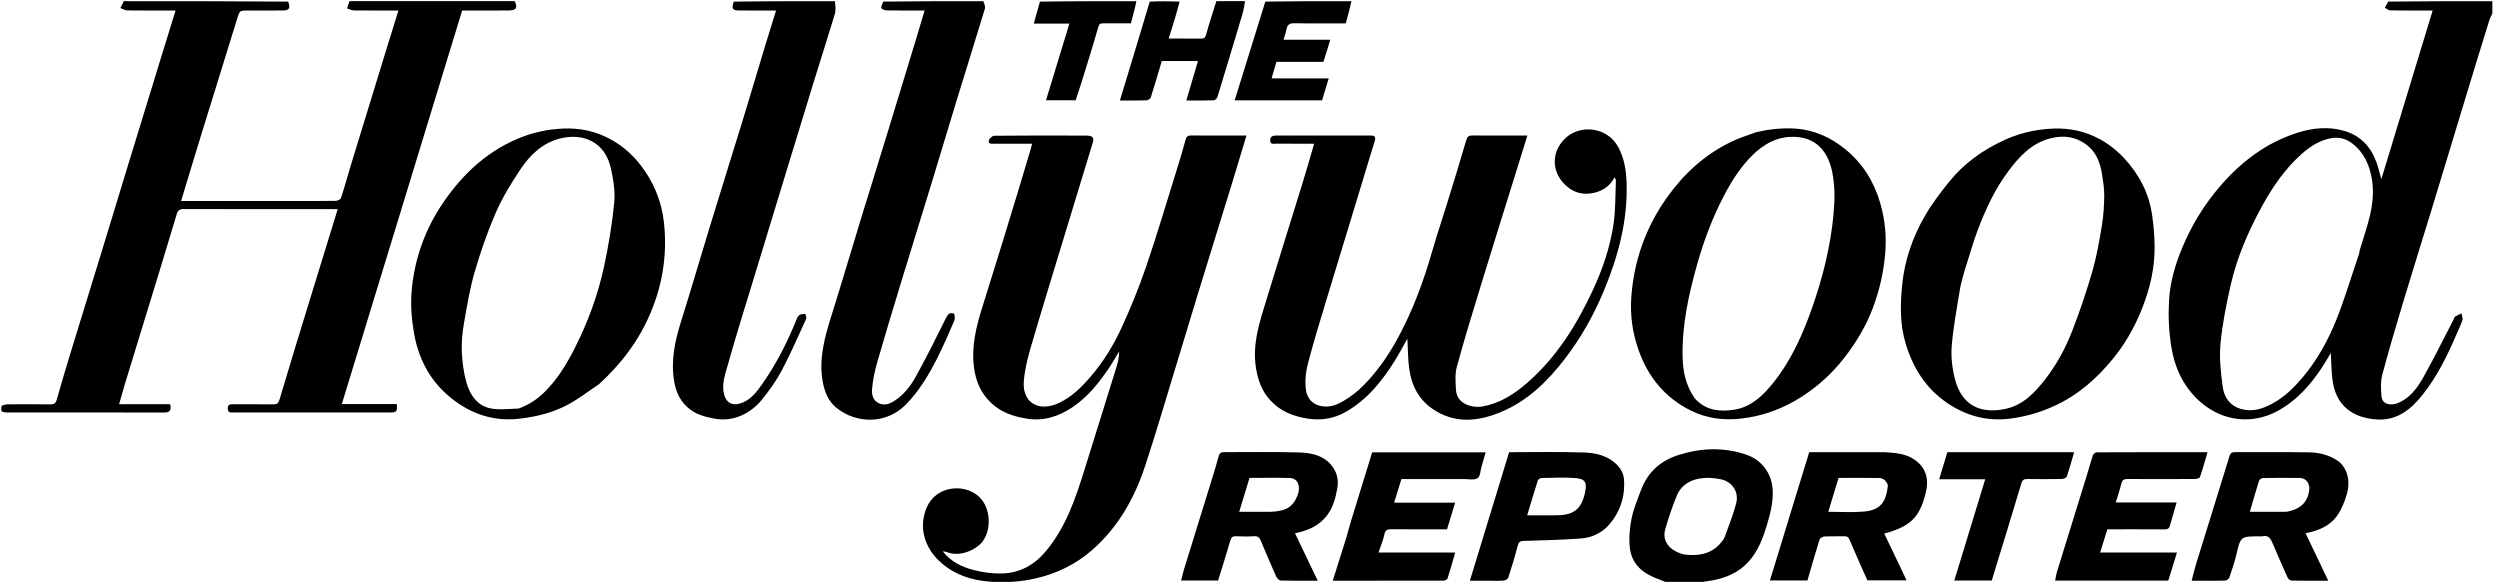 <svg width="116" height="27" viewBox="0 0 116 27" fill="none" xmlns="http://www.w3.org/2000/svg">
<g clip-path="url(#clip0_2164_1530)">
<path d="M23.884 0.054C24.033 0.377 23.951 0.484 23.563 0.487C22.948 0.491 22.334 0.488 21.72 0.488C21.63 0.488 21.54 0.488 21.444 0.488C19.585 6.568 17.728 12.641 15.861 18.748C16.732 18.748 17.573 18.748 18.412 18.748C18.443 19.083 18.401 19.138 18.121 19.138C15.691 19.139 13.261 19.139 10.83 19.139C10.703 19.139 10.575 19.16 10.569 18.961C10.562 18.753 10.687 18.757 10.833 18.758C11.447 18.761 12.061 18.754 12.675 18.762C12.841 18.764 12.913 18.725 12.966 18.547C13.46 16.89 13.969 15.237 14.476 13.583C14.871 12.296 15.268 11.011 15.67 9.705C15.585 9.705 15.514 9.705 15.443 9.705C13.139 9.705 10.836 9.708 8.532 9.699C8.331 9.698 8.25 9.769 8.198 9.944C7.944 10.793 7.687 11.642 7.428 12.49C6.891 14.243 6.352 15.996 5.816 17.75C5.717 18.073 5.629 18.4 5.527 18.755C6.326 18.755 7.114 18.755 7.894 18.755C7.965 19.027 7.888 19.142 7.618 19.141C5.17 19.137 2.721 19.139 0.273 19.137C0.215 19.137 0.156 19.112 0.076 19.092C0.054 19.009 0.054 18.934 0.076 18.828C0.184 18.785 0.269 18.761 0.355 18.761C1.014 18.758 1.674 18.753 2.333 18.763C2.505 18.766 2.583 18.718 2.631 18.548C2.834 17.828 3.048 17.112 3.266 16.397C3.739 14.85 4.218 13.306 4.692 11.76C5.104 10.414 5.512 9.066 5.923 7.72C6.46 5.966 6.998 4.213 7.537 2.46C7.737 1.809 7.939 1.16 8.147 0.488C7.373 0.488 6.642 0.493 5.911 0.483C5.802 0.481 5.694 0.411 5.586 0.373C5.64 0.267 5.693 0.16 5.747 0.054C8.278 0.054 10.809 0.054 13.372 0.075C13.484 0.39 13.418 0.484 13.111 0.487C12.578 0.491 12.046 0.488 11.513 0.488C11.111 0.488 11.121 0.491 10.999 0.886C10.447 2.679 9.886 4.47 9.334 6.263C9.021 7.275 8.718 8.289 8.404 9.325C8.512 9.325 8.609 9.325 8.706 9.325C10.412 9.325 12.119 9.325 13.826 9.325C14.413 9.325 15 9.331 15.586 9.319C15.669 9.318 15.802 9.252 15.823 9.187C15.987 8.684 16.125 8.171 16.28 7.664C16.816 5.911 17.354 4.159 17.892 2.407C18.087 1.772 18.285 1.138 18.487 0.488C17.775 0.488 17.098 0.492 16.421 0.484C16.316 0.482 16.211 0.425 16.105 0.393C16.14 0.28 16.176 0.167 16.211 0.054C18.76 0.054 21.309 0.054 23.884 0.054Z" fill="black"/>
<path d="M115.699 0.516C115.635 0.668 115.553 0.789 115.511 0.922C115.177 1.992 114.849 3.064 114.522 4.137C113.973 5.942 113.43 7.749 112.879 9.553C112.438 11 111.982 12.442 111.546 13.89C111.195 15.056 110.848 16.224 110.535 17.4C110.453 17.711 110.473 18.061 110.501 18.388C110.533 18.774 110.941 18.828 111.244 18.708C111.814 18.483 112.157 18.012 112.436 17.516C112.937 16.629 113.385 15.713 113.855 14.808C113.875 14.77 113.881 14.712 113.912 14.693C114.007 14.635 114.111 14.591 114.212 14.541C114.229 14.646 114.284 14.764 114.255 14.854C114.182 15.085 114.07 15.303 113.975 15.526C113.558 16.499 113.09 17.449 112.436 18.282C111.894 18.974 111.239 19.531 110.267 19.463C109.147 19.385 108.357 18.803 108.22 17.576C108.176 17.184 108.173 16.788 108.15 16.377C108.031 16.574 107.91 16.789 107.776 16.996C107.217 17.854 106.553 18.609 105.632 19.095C104.505 19.689 103.182 19.554 102.171 18.712C101.345 18.023 100.918 17.116 100.75 16.097C100.635 15.397 100.603 14.669 100.642 13.96C100.688 13.095 100.932 12.262 101.271 11.457C101.707 10.422 102.284 9.485 103.017 8.634C103.993 7.502 105.14 6.632 106.572 6.169C107.299 5.934 108.043 5.856 108.787 6.076C109.539 6.298 110.014 6.821 110.274 7.546C110.355 7.772 110.407 8.008 110.494 8.313C111.299 5.668 112.084 3.088 112.876 0.488C112.21 0.488 111.563 0.493 110.916 0.482C110.829 0.481 110.744 0.403 110.657 0.361C110.707 0.272 110.757 0.183 110.813 0.074C112.446 0.054 114.072 0.054 115.699 0.054C115.699 0.201 115.699 0.345 115.699 0.516ZM109.462 11.778C109.473 11.718 109.478 11.656 109.495 11.597C109.808 10.543 110.236 9.512 110.064 8.368C109.96 7.678 109.698 7.079 109.138 6.651C108.877 6.451 108.553 6.35 108.218 6.403C107.675 6.488 107.219 6.771 106.818 7.125C106.041 7.811 105.458 8.653 104.964 9.556C104.331 10.714 103.802 11.919 103.508 13.207C103.302 14.112 103.118 15.029 103.031 15.951C102.969 16.609 103.045 17.29 103.134 17.951C103.199 18.438 103.473 18.833 103.995 18.979C104.533 19.129 105.015 18.962 105.476 18.705C106.009 18.408 106.435 17.992 106.829 17.527C107.521 16.708 108.031 15.781 108.421 14.799C108.809 13.824 109.104 12.813 109.462 11.778Z" fill="black"/>
<path d="M45.625 0.054C45.669 0.171 45.729 0.3 45.699 0.401C45.261 1.848 44.808 3.291 44.365 4.736C43.985 5.975 43.617 7.216 43.239 8.454C42.766 10 42.285 11.544 41.814 13.09C41.439 14.321 41.065 15.552 40.71 16.788C40.59 17.206 40.495 17.639 40.462 18.07C40.445 18.292 40.497 18.572 40.763 18.703C41.024 18.833 41.265 18.749 41.484 18.61C41.92 18.333 42.241 17.931 42.484 17.491C42.984 16.585 43.449 15.658 43.908 14.729C43.995 14.551 44.107 14.489 44.253 14.55C44.302 14.571 44.32 14.786 44.279 14.88C44.025 15.471 43.769 16.063 43.478 16.637C43.088 17.404 42.648 18.143 42.039 18.764C41.114 19.709 39.726 19.659 38.81 18.924C38.436 18.623 38.253 18.166 38.17 17.69C37.984 16.611 38.279 15.599 38.597 14.586C39.064 13.102 39.503 11.609 39.958 10.121C40.401 8.676 40.852 7.232 41.295 5.787C41.693 4.491 42.087 3.193 42.481 1.896C42.619 1.439 42.754 0.981 42.901 0.488C42.306 0.488 41.732 0.493 41.159 0.483C41.066 0.482 40.922 0.438 40.895 0.375C40.866 0.305 40.945 0.19 40.982 0.074C42.525 0.054 44.062 0.054 45.625 0.054Z" fill="black"/>
<path d="M38.74 0.054C38.758 0.25 38.793 0.458 38.739 0.639C38.423 1.696 38.083 2.746 37.758 3.8C37.229 5.52 36.705 7.241 36.179 8.962C35.783 10.259 35.388 11.556 34.994 12.853C34.577 14.225 34.144 15.593 33.758 16.974C33.636 17.411 33.467 17.862 33.61 18.343C33.711 18.682 33.972 18.829 34.33 18.725C34.798 18.589 35.078 18.225 35.337 17.861C35.995 16.934 36.512 15.927 36.938 14.873C36.973 14.785 37.01 14.68 37.08 14.628C37.151 14.575 37.266 14.56 37.356 14.571C37.383 14.574 37.432 14.738 37.405 14.797C37.035 15.604 36.682 16.42 36.266 17.203C36.009 17.686 35.682 18.14 35.335 18.565C34.863 19.141 34.055 19.605 33.135 19.422C32.742 19.344 32.379 19.258 32.047 19.017C31.596 18.69 31.378 18.241 31.286 17.719C31.115 16.753 31.314 15.83 31.603 14.91C32.072 13.417 32.508 11.915 32.966 10.419C33.462 8.798 33.971 7.182 34.468 5.561C34.805 4.464 35.128 3.363 35.46 2.265C35.636 1.683 35.819 1.104 36.009 0.488C35.428 0.488 34.864 0.49 34.3 0.487C33.983 0.486 33.933 0.405 34.048 0.076C35.603 0.054 37.159 0.054 38.74 0.054Z" fill="black"/>
<path d="M77.393 27.054C77.247 27 77.13 26.936 77.006 26.893C76.291 26.646 75.723 26.231 75.627 25.435C75.573 24.989 75.613 24.514 75.702 24.071C75.795 23.607 75.984 23.161 76.153 22.715C76.458 21.909 77.045 21.383 77.855 21.121C78.906 20.781 79.974 20.738 81.028 21.096C81.757 21.344 82.221 21.98 82.253 22.759C82.277 23.337 82.13 23.877 81.968 24.415C81.809 24.939 81.615 25.447 81.273 25.895C80.857 26.44 80.301 26.735 79.656 26.888C79.392 26.951 79.118 26.971 78.84 27.033C78.36 27.054 77.889 27.054 77.393 27.054ZM79.753 25.293C79.843 25.174 79.968 25.068 80.018 24.935C80.213 24.416 80.413 23.896 80.557 23.362C80.701 22.826 80.371 22.337 79.827 22.234C79.567 22.185 79.294 22.158 79.032 22.182C78.491 22.231 78.029 22.467 77.809 22.987C77.594 23.497 77.42 24.027 77.267 24.559C77.14 25.001 77.352 25.39 77.785 25.599C77.916 25.662 78.059 25.719 78.201 25.734C78.759 25.792 79.293 25.74 79.753 25.293Z" fill="black"/>
<path d="M57.77 0.054C57.741 0.274 57.696 0.496 57.632 0.712C57.255 1.978 56.874 3.242 56.487 4.505C56.468 4.569 56.376 4.654 56.316 4.656C55.911 4.669 55.506 4.663 55.045 4.663C55.23 4.036 55.406 3.44 55.586 2.83C55.015 2.83 54.466 2.83 53.907 2.83C53.739 3.394 53.576 3.96 53.397 4.522C53.376 4.584 53.262 4.654 53.189 4.656C52.802 4.67 52.414 4.663 51.963 4.663C52.431 3.123 52.89 1.611 53.349 0.076C53.802 0.054 54.255 0.054 54.733 0.076C54.583 0.658 54.407 1.218 54.227 1.789C54.735 1.789 55.229 1.787 55.724 1.79C55.852 1.791 55.919 1.771 55.961 1.615C56.103 1.09 56.278 0.574 56.44 0.054C56.875 0.054 57.309 0.054 57.77 0.054Z" fill="black"/>
<path d="M62.703 0.054C62.634 0.395 62.54 0.736 62.444 1.084C61.644 1.084 60.859 1.094 60.075 1.078C59.845 1.073 59.731 1.138 59.691 1.364C59.664 1.516 59.608 1.663 59.557 1.844C60.291 1.844 60.991 1.844 61.725 1.844C61.614 2.205 61.513 2.535 61.408 2.872C60.68 2.872 59.959 2.872 59.225 2.872C59.151 3.127 59.078 3.375 59.002 3.638C59.886 3.638 60.76 3.638 61.653 3.638C61.547 3.986 61.447 4.316 61.344 4.655C60.007 4.655 58.664 4.655 57.289 4.655C57.764 3.124 58.235 1.609 58.711 0.074C60.037 0.054 61.358 0.054 62.703 0.054Z" fill="black"/>
<path d="M52.728 0.054C52.66 0.396 52.567 0.737 52.472 1.084C52.031 1.084 51.607 1.087 51.184 1.083C51.047 1.081 50.998 1.12 50.956 1.269C50.718 2.104 50.457 2.932 50.201 3.762C50.109 4.059 50.009 4.354 49.912 4.652C49.47 4.652 49.03 4.652 48.535 4.652C48.898 3.46 49.254 2.292 49.619 1.096C49.069 1.096 48.535 1.096 47.967 1.096C48.069 0.741 48.161 0.42 48.253 0.076C49.736 0.054 51.219 0.054 52.728 0.054Z" fill="black"/>
<path d="M46.017 18.719C45.414 18.166 45.199 17.469 45.162 16.697C45.115 15.71 45.407 14.79 45.7 13.865C46.215 12.241 46.708 10.61 47.207 8.982C47.418 8.292 47.622 7.599 47.828 6.908C47.849 6.837 47.864 6.764 47.887 6.669C47.277 6.669 46.7 6.669 46.123 6.668C46.011 6.668 45.844 6.694 45.88 6.52C45.898 6.43 46.044 6.3 46.133 6.299C47.551 6.285 48.969 6.286 50.388 6.292C50.719 6.293 50.777 6.382 50.693 6.658C50.276 8.021 49.861 9.385 49.447 10.749C48.909 12.521 48.362 14.29 47.842 16.067C47.687 16.593 47.551 17.136 47.506 17.679C47.423 18.683 48.19 19.13 49.116 18.705C49.726 18.425 50.182 17.967 50.614 17.464C51.203 16.78 51.668 16.017 52.04 15.208C52.463 14.286 52.849 13.342 53.177 12.383C53.677 10.919 54.115 9.435 54.576 7.958C54.729 7.469 54.88 6.978 55.012 6.482C55.053 6.328 55.117 6.285 55.266 6.286C56.115 6.292 56.964 6.289 57.836 6.289C57.618 7.012 57.406 7.724 57.188 8.434C56.653 10.171 56.113 11.905 55.58 13.642C55.248 14.722 54.926 15.805 54.596 16.886C54.11 18.473 53.647 20.068 53.126 21.644C52.63 23.142 51.862 24.491 50.654 25.54C49.898 26.195 49.018 26.62 48.035 26.843C47.357 26.997 46.674 27.035 45.99 26.993C45.088 26.937 44.247 26.662 43.578 26.029C42.92 25.405 42.604 24.487 42.996 23.555C43.414 22.563 44.689 22.405 45.402 23.025C45.964 23.515 46.034 24.567 45.575 25.148C45.319 25.472 44.572 25.885 43.904 25.607C43.865 25.591 43.818 25.596 43.745 25.587C44.121 26.063 44.624 26.303 45.154 26.443C45.593 26.559 46.064 26.623 46.517 26.608C47.333 26.58 47.998 26.21 48.53 25.573C49.45 24.473 49.896 23.155 50.313 21.82C50.813 20.219 51.312 18.618 51.809 17.016C51.879 16.79 51.929 16.558 51.929 16.303C51.77 16.565 51.621 16.834 51.449 17.088C50.98 17.78 50.457 18.433 49.754 18.9C49.112 19.327 48.418 19.557 47.614 19.421C47.018 19.32 46.479 19.147 46.017 18.719Z" fill="black"/>
<path d="M63.373 6.289C63.453 6.289 63.507 6.292 63.561 6.289C63.778 6.273 63.856 6.344 63.782 6.572C63.586 7.184 63.405 7.802 63.218 8.417C62.661 10.246 62.101 12.074 61.548 13.905C61.257 14.87 60.961 15.835 60.703 16.809C60.595 17.219 60.536 17.637 60.595 18.086C60.698 18.866 61.507 18.999 62.051 18.751C62.834 18.394 63.403 17.793 63.922 17.133C64.509 16.386 64.955 15.556 65.351 14.699C65.841 13.639 66.204 12.534 66.527 11.414C66.71 10.779 66.925 10.154 67.119 9.523C67.429 8.518 67.741 7.514 68.034 6.504C68.085 6.328 68.154 6.284 68.322 6.286C69.161 6.293 70.001 6.289 70.87 6.289C70.682 6.894 70.501 7.48 70.319 8.065C69.782 9.792 69.241 11.516 68.712 13.244C68.327 14.499 67.942 15.754 67.597 17.02C67.506 17.356 67.535 17.734 67.557 18.09C67.599 18.769 68.335 18.945 68.817 18.855C69.602 18.707 70.251 18.293 70.851 17.773C72.223 16.583 73.152 15.084 73.909 13.461C74.356 12.503 74.696 11.502 74.859 10.46C74.966 9.776 74.946 9.071 74.979 8.376C74.981 8.338 74.948 8.298 74.917 8.228C74.651 8.733 74.207 8.943 73.7 8.986C73.361 9.014 73.022 8.907 72.748 8.686C71.996 8.08 71.94 7.116 72.587 6.457C73.287 5.744 74.579 5.875 75.09 6.829C75.362 7.335 75.451 7.883 75.472 8.451C75.536 10.219 75.09 11.878 74.419 13.493C73.951 14.618 73.357 15.675 72.618 16.638C71.821 17.679 70.892 18.596 69.657 19.112C68.586 19.561 67.501 19.677 66.472 18.974C65.836 18.539 65.504 17.901 65.394 17.159C65.324 16.695 65.332 16.22 65.303 15.714C65.105 16.064 64.93 16.398 64.731 16.718C64.132 17.681 63.429 18.558 62.424 19.123C61.89 19.424 61.304 19.521 60.67 19.422C59.991 19.316 59.404 19.078 58.939 18.571C58.554 18.152 58.371 17.644 58.279 17.087C58.094 15.956 58.456 14.912 58.776 13.863C59.323 12.068 59.888 10.278 60.441 8.484C60.626 7.885 60.796 7.282 60.976 6.669C60.386 6.669 59.801 6.67 59.215 6.667C59.1 6.666 58.937 6.72 58.936 6.516C58.935 6.328 59.062 6.287 59.227 6.288C60.6 6.29 61.973 6.289 63.373 6.289Z" fill="black"/>
<path d="M81.503 6.127C82.092 5.996 82.664 5.933 83.245 5.964C84.152 6.012 84.933 6.363 85.631 6.932C86.433 7.587 86.95 8.426 87.238 9.408C87.472 10.203 87.545 11.008 87.466 11.845C87.388 12.684 87.201 13.484 86.909 14.267C86.593 15.116 86.133 15.883 85.578 16.599C85.029 17.306 84.382 17.898 83.633 18.386C82.762 18.954 81.826 19.303 80.783 19.422C79.956 19.516 79.18 19.411 78.45 19.048C77.241 18.447 76.451 17.468 76.013 16.198C75.745 15.419 75.634 14.612 75.692 13.793C75.813 12.091 76.367 10.534 77.362 9.143C78.135 8.061 79.093 7.184 80.293 6.596C80.673 6.409 81.083 6.282 81.503 6.127ZM78.637 18.484C79.145 19.055 79.817 19.118 80.497 19.005C81.262 18.877 81.808 18.348 82.268 17.775C83.107 16.731 83.65 15.519 84.089 14.263C84.579 12.864 84.936 11.435 85.074 9.952C85.137 9.281 85.149 8.621 85.011 7.962C84.776 6.839 84.086 6.308 83.068 6.35C82.382 6.378 81.811 6.715 81.331 7.185C80.761 7.743 80.336 8.413 79.972 9.117C79.456 10.116 79.059 11.163 78.753 12.246C78.355 13.659 78.04 15.084 78.073 16.563C78.088 17.24 78.218 17.884 78.637 18.484Z" fill="black"/>
<path d="M98.553 7.333C99.26 8.09 99.71 8.964 99.857 9.965C99.949 10.589 99.995 11.231 99.963 11.859C99.916 12.77 99.671 13.651 99.319 14.494C98.995 15.271 98.572 15.997 98.04 16.648C97.299 17.553 96.437 18.317 95.36 18.818C94.705 19.123 94.032 19.321 93.312 19.419C92.215 19.568 91.239 19.301 90.342 18.692C89.362 18.026 88.77 17.08 88.429 15.965C88.152 15.063 88.169 14.145 88.261 13.218C88.374 12.077 88.742 11.016 89.306 10.033C89.631 9.466 90.035 8.938 90.447 8.427C91.138 7.57 92.018 6.949 93.018 6.491C93.562 6.242 94.128 6.09 94.723 6.012C95.483 5.913 96.217 5.952 96.939 6.23C97.56 6.47 98.087 6.837 98.553 7.333ZM91.167 12.523C91.091 12.818 90.992 13.109 90.943 13.409C90.799 14.294 90.63 15.179 90.559 16.071C90.519 16.582 90.586 17.124 90.719 17.622C91.03 18.782 91.855 19.213 93.018 18.98C93.847 18.814 94.387 18.251 94.875 17.628C95.429 16.924 95.85 16.135 96.17 15.304C96.517 14.406 96.826 13.49 97.092 12.565C97.289 11.878 97.411 11.167 97.528 10.46C97.603 10.005 97.631 9.54 97.637 9.079C97.641 8.746 97.584 8.41 97.533 8.078C97.459 7.593 97.287 7.125 96.92 6.805C96.393 6.346 95.764 6.241 95.073 6.437C94.235 6.675 93.694 7.27 93.202 7.923C92.567 8.764 92.129 9.716 91.759 10.696C91.538 11.28 91.378 11.887 91.167 12.523Z" fill="black"/>
<path d="M27.794 17.825C27.298 18.155 26.84 18.516 26.334 18.784C25.661 19.14 24.93 19.327 24.163 19.421C23.125 19.55 22.194 19.326 21.332 18.761C20.126 17.97 19.441 16.829 19.205 15.431C19.098 14.803 19.046 14.145 19.099 13.512C19.227 12.01 19.727 10.62 20.585 9.371C21.441 8.125 22.504 7.112 23.901 6.488C24.444 6.246 25.009 6.086 25.605 6.01C26.34 5.917 27.052 5.945 27.748 6.201C28.694 6.549 29.426 7.176 29.97 8.005C30.418 8.687 30.703 9.442 30.8 10.267C30.972 11.73 30.764 13.131 30.199 14.487C29.66 15.783 28.838 16.872 27.794 17.825ZM24.066 18.956C24.499 18.797 24.882 18.561 25.216 18.241C25.84 17.641 26.285 16.913 26.67 16.151C27.273 14.96 27.735 13.709 28.019 12.406C28.233 11.421 28.401 10.42 28.499 9.417C28.551 8.891 28.461 8.334 28.345 7.811C28.074 6.582 27.052 6.147 25.963 6.432C25.147 6.646 24.58 7.208 24.135 7.876C23.712 8.512 23.307 9.174 23.003 9.872C22.616 10.761 22.297 11.686 22.025 12.618C21.8 13.388 21.67 14.187 21.532 14.979C21.456 15.415 21.408 15.865 21.427 16.305C21.449 16.794 21.512 17.292 21.646 17.761C21.805 18.316 22.134 18.812 22.735 18.943C23.147 19.033 23.593 18.97 24.066 18.956Z" fill="black"/>
<path d="M54.936 26.424C55.383 24.994 55.818 23.583 56.252 22.172C56.354 21.84 56.457 21.507 56.545 21.171C56.583 21.025 56.649 20.978 56.8 20.979C57.955 20.985 59.112 20.956 60.266 20.994C60.803 21.011 61.36 21.105 61.749 21.553C62.027 21.873 62.129 22.245 62.048 22.677C61.969 23.102 61.863 23.508 61.609 23.865C61.236 24.389 60.696 24.621 60.088 24.743C60.433 25.464 60.778 26.184 61.143 26.946C60.538 26.946 59.981 26.953 59.426 26.937C59.352 26.935 59.25 26.829 59.213 26.748C58.965 26.193 58.732 25.632 58.493 25.074C58.437 24.941 58.356 24.869 58.19 24.88C57.911 24.899 57.63 24.895 57.351 24.882C57.186 24.875 57.129 24.935 57.084 25.092C56.908 25.709 56.71 26.319 56.52 26.936C55.956 26.936 55.389 26.936 54.805 26.936C54.846 26.762 54.885 26.602 54.936 26.424ZM58.952 23.747C59.668 23.726 59.992 23.517 60.204 22.993C60.372 22.577 60.22 22.191 59.858 22.18C59.229 22.161 58.598 22.175 57.977 22.175C57.817 22.7 57.663 23.206 57.499 23.747C57.987 23.747 58.444 23.747 58.952 23.747Z" fill="black"/>
<path d="M87.445 20.982C87.963 21.012 88.463 21.053 88.872 21.355C89.391 21.739 89.525 22.27 89.329 22.973C89.058 23.948 88.708 24.415 87.429 24.758C87.771 25.473 88.111 26.184 88.466 26.927C87.841 26.927 87.26 26.927 86.645 26.927C86.379 26.324 86.095 25.701 85.831 25.07C85.774 24.932 85.72 24.877 85.571 24.882C85.264 24.893 84.956 24.875 84.65 24.893C84.57 24.897 84.447 24.973 84.425 25.042C84.228 25.671 84.049 26.305 83.866 26.935C83.281 26.935 82.714 26.935 82.124 26.935C82.734 24.944 83.339 22.968 83.947 20.982C85.108 20.982 86.263 20.982 87.445 20.982ZM87.597 22.508C87.527 22.326 87.398 22.185 87.204 22.18C86.567 22.166 85.929 22.175 85.309 22.175C85.147 22.707 84.994 23.213 84.832 23.747C85.397 23.747 85.939 23.783 86.474 23.738C87.228 23.675 87.522 23.327 87.597 22.508Z" fill="black"/>
<path d="M102.148 26.946C101.996 26.946 101.87 26.946 101.694 26.946C101.76 26.689 101.812 26.449 101.884 26.216C102.402 24.539 102.927 22.863 103.441 21.184C103.488 21.03 103.547 20.977 103.711 20.978C104.849 20.985 105.987 20.97 107.125 20.988C107.599 20.995 108.066 21.105 108.465 21.378C108.896 21.673 109.08 22.296 108.893 22.928C108.795 23.256 108.668 23.59 108.481 23.873C108.136 24.399 107.586 24.624 106.978 24.742C107.323 25.464 107.668 26.185 108.032 26.946C107.434 26.946 106.878 26.951 106.322 26.939C106.259 26.938 106.171 26.856 106.141 26.791C105.905 26.268 105.676 25.743 105.453 25.215C105.361 24.998 105.259 24.817 104.975 24.884C104.933 24.894 104.885 24.886 104.84 24.886C103.961 24.886 103.969 24.887 103.767 25.733C103.681 26.096 103.562 26.452 103.439 26.805C103.417 26.868 103.305 26.937 103.232 26.939C102.88 26.953 102.527 26.946 102.148 26.946ZM106.103 23.746C106.668 23.639 107.065 23.372 107.148 22.746C107.186 22.452 107.017 22.18 106.713 22.177C106.145 22.17 105.577 22.171 105.009 22.18C104.944 22.181 104.839 22.247 104.82 22.305C104.669 22.78 104.534 23.26 104.392 23.747C104.954 23.747 105.503 23.747 106.103 23.746Z" fill="black"/>
<path d="M62.445 25.027C62.538 24.714 62.613 24.418 62.702 24.127C63.021 23.081 63.346 22.037 63.669 20.988C65.409 20.988 67.143 20.988 68.935 20.988C68.87 21.215 68.81 21.424 68.748 21.633C68.691 21.826 68.688 22.103 68.56 22.187C68.406 22.288 68.144 22.228 67.928 22.228C66.962 22.23 65.996 22.229 65.025 22.229C64.913 22.594 64.804 22.948 64.688 23.323C65.637 23.323 66.565 23.323 67.518 23.323C67.391 23.742 67.27 24.14 67.143 24.56C66.294 24.56 65.428 24.565 64.562 24.557C64.379 24.555 64.279 24.583 64.236 24.793C64.178 25.071 64.063 25.338 63.964 25.639C65.153 25.639 66.321 25.639 67.521 25.639C67.398 26.062 67.291 26.455 67.166 26.842C67.15 26.892 67.043 26.941 66.978 26.942C65.28 26.947 63.582 26.946 61.839 26.946C62.042 26.296 62.238 25.671 62.445 25.027Z" fill="black"/>
<path d="M99.705 23.313C100.147 23.313 100.563 23.313 100.996 23.313C100.888 23.683 100.781 24.039 100.681 24.397C100.643 24.532 100.564 24.564 100.429 24.563C99.545 24.557 98.66 24.56 97.781 24.56C97.668 24.922 97.561 25.27 97.447 25.637C98.629 25.637 99.804 25.637 101.011 25.637C100.872 26.087 100.741 26.512 100.609 26.94C98.866 26.94 97.133 26.94 95.358 26.94C95.389 26.79 95.407 26.648 95.449 26.513C95.902 25.043 96.359 23.575 96.814 22.105C96.914 21.782 97 21.453 97.108 21.131C97.128 21.069 97.221 20.988 97.28 20.988C98.987 20.98 100.693 20.982 102.429 20.982C102.31 21.385 102.207 21.769 102.076 22.143C102.058 22.195 101.909 22.225 101.82 22.225C100.79 22.231 99.76 22.232 98.73 22.226C98.565 22.225 98.473 22.259 98.431 22.437C98.363 22.723 98.265 23.002 98.171 23.313C98.689 23.313 99.183 23.313 99.705 23.313Z" fill="black"/>
<path d="M69.018 26.946C68.733 26.946 68.474 26.946 68.202 26.946C68.814 24.945 69.416 22.969 70.023 20.982C71.175 20.982 72.331 20.955 73.485 20.995C73.982 21.012 74.487 21.107 74.907 21.456C75.16 21.667 75.326 21.925 75.351 22.223C75.417 23.025 75.177 23.762 74.647 24.363C74.319 24.733 73.852 24.951 73.353 24.986C72.47 25.05 71.584 25.072 70.699 25.098C70.523 25.102 70.465 25.156 70.421 25.326C70.294 25.822 70.143 26.313 69.985 26.8C69.964 26.864 69.851 26.934 69.776 26.939C69.534 26.957 69.289 26.946 69.018 26.946ZM71.81 23.91C71.918 23.91 72.027 23.908 72.135 23.91C72.968 23.922 73.364 23.672 73.539 22.884C73.64 22.429 73.59 22.226 73.132 22.186C72.603 22.139 72.067 22.171 71.534 22.18C71.472 22.181 71.373 22.238 71.356 22.29C71.186 22.822 71.028 23.358 70.862 23.91C71.179 23.91 71.467 23.91 71.81 23.91Z" fill="black"/>
<path d="M91.898 20.982C93.352 20.982 94.779 20.982 96.24 20.982C96.126 21.37 96.025 21.742 95.901 22.105C95.88 22.165 95.755 22.222 95.678 22.224C95.145 22.234 94.611 22.234 94.078 22.226C93.914 22.223 93.84 22.262 93.787 22.44C93.366 23.857 92.928 25.268 92.495 26.681C92.47 26.764 92.447 26.847 92.421 26.937C91.855 26.937 91.287 26.937 90.679 26.937C91.159 25.367 91.632 23.816 92.114 22.238C91.409 22.238 90.711 22.238 89.978 22.238C90.11 21.8 90.231 21.397 90.356 20.982C90.86 20.982 91.365 20.982 91.898 20.982Z" fill="black"/>
</g>
<defs>
<clipPath id="clip0_2164_1530">
<rect width="115.645" height="27" fill="white"/>
</clipPath>
</defs>
</svg>

